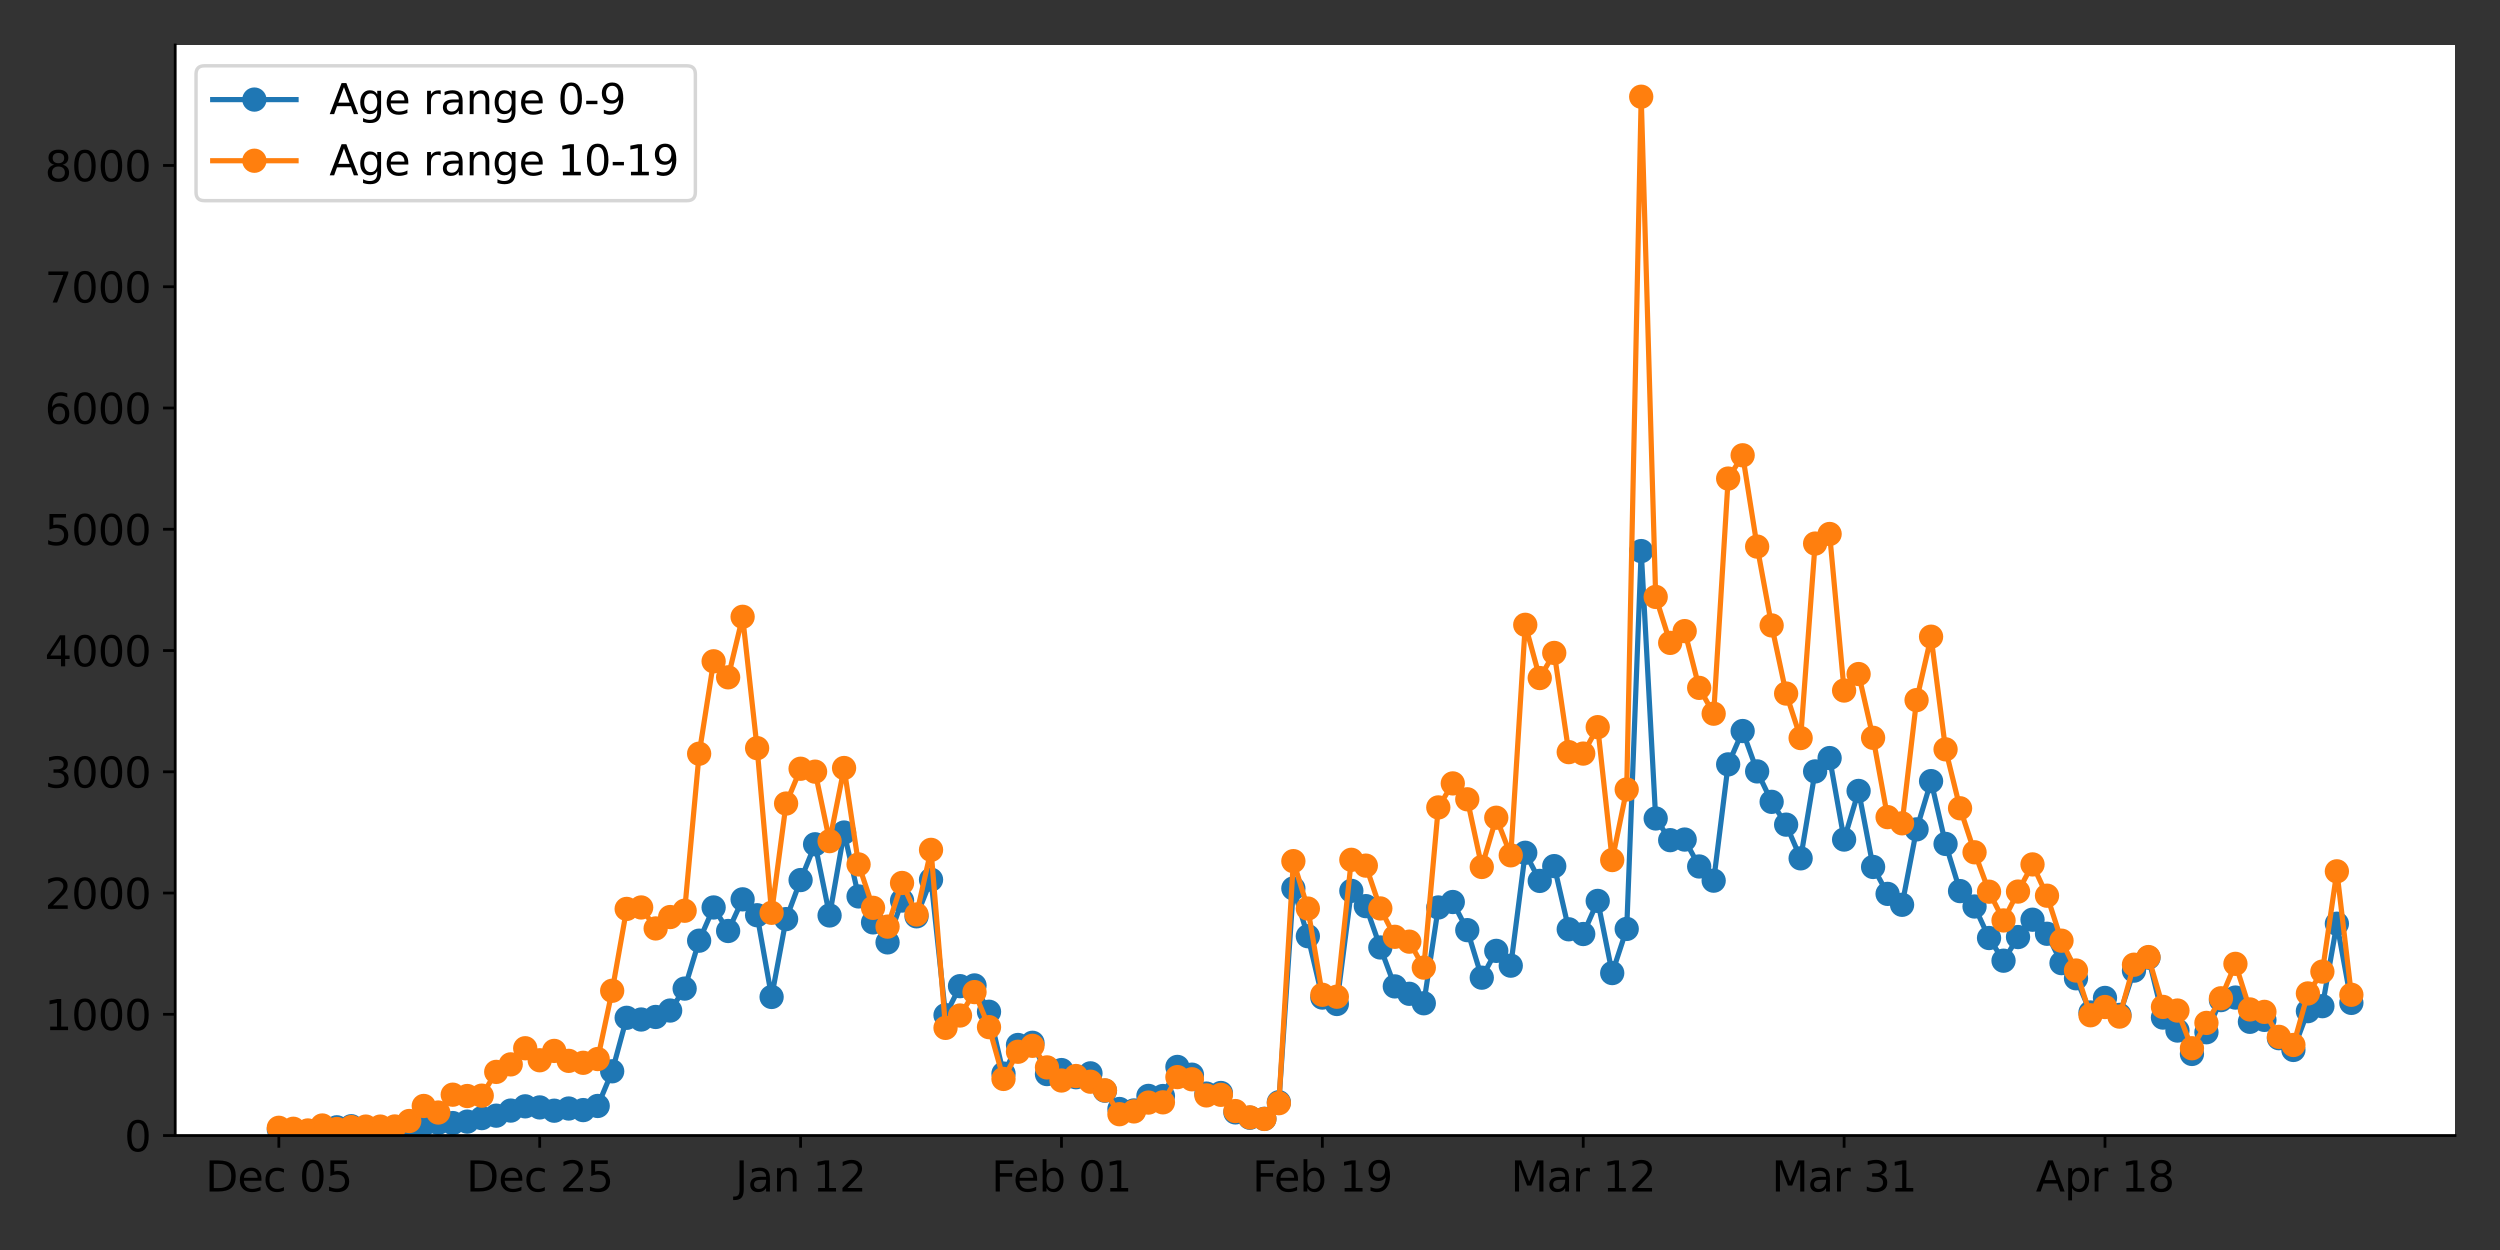 <?xml version="1.0" encoding="utf-8" standalone="no"?>
<!DOCTYPE svg PUBLIC "-//W3C//DTD SVG 1.1//EN"
  "http://www.w3.org/Graphics/SVG/1.1/DTD/svg11.dtd">
<svg xmlns:xlink="http://www.w3.org/1999/xlink" width="720pt" height="360pt" viewBox="0 0 720 360" xmlns="http://www.w3.org/2000/svg" version="1.1">
 <rect x="0" y="0" width="720" height="360" fill="#333333" stroke="none"/>
 <defs>
  <style type="text/css">*{stroke-linejoin: round; stroke-linecap: butt}</style>
 </defs>
 <g id="figure_1">
  <g id="patch_1">
   <path d="M 0 360 
L 720 360 
L 720 0 
L 0 0 
L 0 360 
z
" style="fill: none"/>
  </g>
  <g id="axes_1">
   <g id="patch_2">
    <path d="M 50.46 327.04 
L 707.04 327.04 
L 707.04 12.96 
L 50.46 12.96 
z
" style="fill: #ffffff"/>
   </g>
   <g id="matplotlib.axis_1">
    <g id="xtick_1">
     <g id="line2d_1">
      <defs>
       <path id="m65cec145ab" d="M 0 0 
L 0 3.5 
" style="stroke: #000000; stroke-width: 0.8"/>
      </defs>
      <g>
       <use xlink:href="#m65cec145ab" x="80.305" y="327.04" style="stroke: #000000; stroke-width: 0.8"/>
      </g>
     </g>
     <g id="text_1">
      <!-- Dec 05 -->
      <g transform="translate(59.152 343.158)scale(0.12 -0.12)">
       <defs>
        <path id="DejaVuSans-44" d="M 1259 4147 
L 1259 519 
L 2022 519 
Q 2988 519 3436 956 
Q 3884 1394 3884 2338 
Q 3884 3275 3436 3711 
Q 2988 4147 2022 4147 
L 1259 4147 
z
M 628 4666 
L 1925 4666 
Q 3281 4666 3915 4102 
Q 4550 3538 4550 2338 
Q 4550 1131 3912 565 
Q 3275 0 1925 0 
L 628 0 
L 628 4666 
z
" transform="scale(0.016)"/>
        <path id="DejaVuSans-65" d="M 3597 1894 
L 3597 1613 
L 953 1613 
Q 991 1019 1311 708 
Q 1631 397 2203 397 
Q 2534 397 2845 478 
Q 3156 559 3463 722 
L 3463 178 
Q 3153 47 2828 -22 
Q 2503 -91 2169 -91 
Q 1331 -91 842 396 
Q 353 884 353 1716 
Q 353 2575 817 3079 
Q 1281 3584 2069 3584 
Q 2775 3584 3186 3129 
Q 3597 2675 3597 1894 
z
M 3022 2063 
Q 3016 2534 2758 2815 
Q 2500 3097 2075 3097 
Q 1594 3097 1305 2825 
Q 1016 2553 972 2059 
L 3022 2063 
z
" transform="scale(0.016)"/>
        <path id="DejaVuSans-63" d="M 3122 3366 
L 3122 2828 
Q 2878 2963 2633 3030 
Q 2388 3097 2138 3097 
Q 1578 3097 1268 2742 
Q 959 2388 959 1747 
Q 959 1106 1268 751 
Q 1578 397 2138 397 
Q 2388 397 2633 464 
Q 2878 531 3122 666 
L 3122 134 
Q 2881 22 2623 -34 
Q 2366 -91 2075 -91 
Q 1284 -91 818 406 
Q 353 903 353 1747 
Q 353 2603 823 3093 
Q 1294 3584 2113 3584 
Q 2378 3584 2631 3529 
Q 2884 3475 3122 3366 
z
" transform="scale(0.016)"/>
        <path id="DejaVuSans-20" transform="scale(0.016)"/>
        <path id="DejaVuSans-30" d="M 2034 4250 
Q 1547 4250 1301 3770 
Q 1056 3291 1056 2328 
Q 1056 1369 1301 889 
Q 1547 409 2034 409 
Q 2525 409 2770 889 
Q 3016 1369 3016 2328 
Q 3016 3291 2770 3770 
Q 2525 4250 2034 4250 
z
M 2034 4750 
Q 2819 4750 3233 4129 
Q 3647 3509 3647 2328 
Q 3647 1150 3233 529 
Q 2819 -91 2034 -91 
Q 1250 -91 836 529 
Q 422 1150 422 2328 
Q 422 3509 836 4129 
Q 1250 4750 2034 4750 
z
" transform="scale(0.016)"/>
        <path id="DejaVuSans-35" d="M 691 4666 
L 3169 4666 
L 3169 4134 
L 1269 4134 
L 1269 2991 
Q 1406 3038 1543 3061 
Q 1681 3084 1819 3084 
Q 2600 3084 3056 2656 
Q 3513 2228 3513 1497 
Q 3513 744 3044 326 
Q 2575 -91 1722 -91 
Q 1428 -91 1123 -41 
Q 819 9 494 109 
L 494 744 
Q 775 591 1075 516 
Q 1375 441 1709 441 
Q 2250 441 2565 725 
Q 2881 1009 2881 1497 
Q 2881 1984 2565 2268 
Q 2250 2553 1709 2553 
Q 1456 2553 1204 2497 
Q 953 2441 691 2322 
L 691 4666 
z
" transform="scale(0.016)"/>
       </defs>
       <use xlink:href="#DejaVuSans-44"/>
       <use xlink:href="#DejaVuSans-65" x="77.002"/>
       <use xlink:href="#DejaVuSans-63" x="138.525"/>
       <use xlink:href="#DejaVuSans-20" x="193.506"/>
       <use xlink:href="#DejaVuSans-30" x="225.293"/>
       <use xlink:href="#DejaVuSans-35" x="288.916"/>
      </g>
     </g>
    </g>
    <g id="xtick_2">
     <g id="line2d_2">
      <g>
       <use xlink:href="#m65cec145ab" x="155.438" y="327.04" style="stroke: #000000; stroke-width: 0.8"/>
      </g>
     </g>
     <g id="text_2">
      <!-- Dec 25 -->
      <g transform="translate(134.285 343.158)scale(0.12 -0.12)">
       <defs>
        <path id="DejaVuSans-32" d="M 1228 531 
L 3431 531 
L 3431 0 
L 469 0 
L 469 531 
Q 828 903 1448 1529 
Q 2069 2156 2228 2338 
Q 2531 2678 2651 2914 
Q 2772 3150 2772 3378 
Q 2772 3750 2511 3984 
Q 2250 4219 1831 4219 
Q 1534 4219 1204 4116 
Q 875 4013 500 3803 
L 500 4441 
Q 881 4594 1212 4672 
Q 1544 4750 1819 4750 
Q 2544 4750 2975 4387 
Q 3406 4025 3406 3419 
Q 3406 3131 3298 2873 
Q 3191 2616 2906 2266 
Q 2828 2175 2409 1742 
Q 1991 1309 1228 531 
z
" transform="scale(0.016)"/>
       </defs>
       <use xlink:href="#DejaVuSans-44"/>
       <use xlink:href="#DejaVuSans-65" x="77.002"/>
       <use xlink:href="#DejaVuSans-63" x="138.525"/>
       <use xlink:href="#DejaVuSans-20" x="193.506"/>
       <use xlink:href="#DejaVuSans-32" x="225.293"/>
       <use xlink:href="#DejaVuSans-35" x="288.916"/>
      </g>
     </g>
    </g>
    <g id="xtick_3">
     <g id="line2d_3">
      <g>
       <use xlink:href="#m65cec145ab" x="230.571" y="327.04" style="stroke: #000000; stroke-width: 0.8"/>
      </g>
     </g>
     <g id="text_3">
      <!-- Jan 12 -->
      <g transform="translate(211.78 343.158)scale(0.12 -0.12)">
       <defs>
        <path id="DejaVuSans-4a" d="M 628 4666 
L 1259 4666 
L 1259 325 
Q 1259 -519 939 -900 
Q 619 -1281 -91 -1281 
L -331 -1281 
L -331 -750 
L -134 -750 
Q 284 -750 456 -515 
Q 628 -281 628 325 
L 628 4666 
z
" transform="scale(0.016)"/>
        <path id="DejaVuSans-61" d="M 2194 1759 
Q 1497 1759 1228 1600 
Q 959 1441 959 1056 
Q 959 750 1161 570 
Q 1363 391 1709 391 
Q 2188 391 2477 730 
Q 2766 1069 2766 1631 
L 2766 1759 
L 2194 1759 
z
M 3341 1997 
L 3341 0 
L 2766 0 
L 2766 531 
Q 2569 213 2275 61 
Q 1981 -91 1556 -91 
Q 1019 -91 701 211 
Q 384 513 384 1019 
Q 384 1609 779 1909 
Q 1175 2209 1959 2209 
L 2766 2209 
L 2766 2266 
Q 2766 2663 2505 2880 
Q 2244 3097 1772 3097 
Q 1472 3097 1187 3025 
Q 903 2953 641 2809 
L 641 3341 
Q 956 3463 1253 3523 
Q 1550 3584 1831 3584 
Q 2591 3584 2966 3190 
Q 3341 2797 3341 1997 
z
" transform="scale(0.016)"/>
        <path id="DejaVuSans-6e" d="M 3513 2113 
L 3513 0 
L 2938 0 
L 2938 2094 
Q 2938 2591 2744 2837 
Q 2550 3084 2163 3084 
Q 1697 3084 1428 2787 
Q 1159 2491 1159 1978 
L 1159 0 
L 581 0 
L 581 3500 
L 1159 3500 
L 1159 2956 
Q 1366 3272 1645 3428 
Q 1925 3584 2291 3584 
Q 2894 3584 3203 3211 
Q 3513 2838 3513 2113 
z
" transform="scale(0.016)"/>
        <path id="DejaVuSans-31" d="M 794 531 
L 1825 531 
L 1825 4091 
L 703 3866 
L 703 4441 
L 1819 4666 
L 2450 4666 
L 2450 531 
L 3481 531 
L 3481 0 
L 794 0 
L 794 531 
z
" transform="scale(0.016)"/>
       </defs>
       <use xlink:href="#DejaVuSans-4a"/>
       <use xlink:href="#DejaVuSans-61" x="29.492"/>
       <use xlink:href="#DejaVuSans-6e" x="90.771"/>
       <use xlink:href="#DejaVuSans-20" x="154.15"/>
       <use xlink:href="#DejaVuSans-31" x="185.938"/>
       <use xlink:href="#DejaVuSans-32" x="249.561"/>
      </g>
     </g>
    </g>
    <g id="xtick_4">
     <g id="line2d_4">
      <g>
       <use xlink:href="#m65cec145ab" x="305.704" y="327.04" style="stroke: #000000; stroke-width: 0.8"/>
      </g>
     </g>
     <g id="text_4">
      <!-- Feb 01 -->
      <g transform="translate(285.54 343.158)scale(0.12 -0.12)">
       <defs>
        <path id="DejaVuSans-46" d="M 628 4666 
L 3309 4666 
L 3309 4134 
L 1259 4134 
L 1259 2759 
L 3109 2759 
L 3109 2228 
L 1259 2228 
L 1259 0 
L 628 0 
L 628 4666 
z
" transform="scale(0.016)"/>
        <path id="DejaVuSans-62" d="M 3116 1747 
Q 3116 2381 2855 2742 
Q 2594 3103 2138 3103 
Q 1681 3103 1420 2742 
Q 1159 2381 1159 1747 
Q 1159 1113 1420 752 
Q 1681 391 2138 391 
Q 2594 391 2855 752 
Q 3116 1113 3116 1747 
z
M 1159 2969 
Q 1341 3281 1617 3432 
Q 1894 3584 2278 3584 
Q 2916 3584 3314 3078 
Q 3713 2572 3713 1747 
Q 3713 922 3314 415 
Q 2916 -91 2278 -91 
Q 1894 -91 1617 61 
Q 1341 213 1159 525 
L 1159 0 
L 581 0 
L 581 4863 
L 1159 4863 
L 1159 2969 
z
" transform="scale(0.016)"/>
       </defs>
       <use xlink:href="#DejaVuSans-46"/>
       <use xlink:href="#DejaVuSans-65" x="52.02"/>
       <use xlink:href="#DejaVuSans-62" x="113.543"/>
       <use xlink:href="#DejaVuSans-20" x="177.02"/>
       <use xlink:href="#DejaVuSans-30" x="208.807"/>
       <use xlink:href="#DejaVuSans-31" x="272.43"/>
      </g>
     </g>
    </g>
    <g id="xtick_5">
     <g id="line2d_5">
      <g>
       <use xlink:href="#m65cec145ab" x="380.837" y="327.04" style="stroke: #000000; stroke-width: 0.8"/>
      </g>
     </g>
     <g id="text_5">
      <!-- Feb 19 -->
      <g transform="translate(360.673 343.158)scale(0.12 -0.12)">
       <defs>
        <path id="DejaVuSans-39" d="M 703 97 
L 703 672 
Q 941 559 1184 500 
Q 1428 441 1663 441 
Q 2288 441 2617 861 
Q 2947 1281 2994 2138 
Q 2813 1869 2534 1725 
Q 2256 1581 1919 1581 
Q 1219 1581 811 2004 
Q 403 2428 403 3163 
Q 403 3881 828 4315 
Q 1253 4750 1959 4750 
Q 2769 4750 3195 4129 
Q 3622 3509 3622 2328 
Q 3622 1225 3098 567 
Q 2575 -91 1691 -91 
Q 1453 -91 1209 -44 
Q 966 3 703 97 
z
M 1959 2075 
Q 2384 2075 2632 2365 
Q 2881 2656 2881 3163 
Q 2881 3666 2632 3958 
Q 2384 4250 1959 4250 
Q 1534 4250 1286 3958 
Q 1038 3666 1038 3163 
Q 1038 2656 1286 2365 
Q 1534 2075 1959 2075 
z
" transform="scale(0.016)"/>
       </defs>
       <use xlink:href="#DejaVuSans-46"/>
       <use xlink:href="#DejaVuSans-65" x="52.02"/>
       <use xlink:href="#DejaVuSans-62" x="113.543"/>
       <use xlink:href="#DejaVuSans-20" x="177.02"/>
       <use xlink:href="#DejaVuSans-31" x="208.807"/>
       <use xlink:href="#DejaVuSans-39" x="272.43"/>
      </g>
     </g>
    </g>
    <g id="xtick_6">
     <g id="line2d_6">
      <g>
       <use xlink:href="#m65cec145ab" x="455.97" y="327.04" style="stroke: #000000; stroke-width: 0.8"/>
      </g>
     </g>
     <g id="text_6">
      <!-- Mar 12 -->
      <g transform="translate(435.108 343.158)scale(0.12 -0.12)">
       <defs>
        <path id="DejaVuSans-4d" d="M 628 4666 
L 1569 4666 
L 2759 1491 
L 3956 4666 
L 4897 4666 
L 4897 0 
L 4281 0 
L 4281 4097 
L 3078 897 
L 2444 897 
L 1241 4097 
L 1241 0 
L 628 0 
L 628 4666 
z
" transform="scale(0.016)"/>
        <path id="DejaVuSans-72" d="M 2631 2963 
Q 2534 3019 2420 3045 
Q 2306 3072 2169 3072 
Q 1681 3072 1420 2755 
Q 1159 2438 1159 1844 
L 1159 0 
L 581 0 
L 581 3500 
L 1159 3500 
L 1159 2956 
Q 1341 3275 1631 3429 
Q 1922 3584 2338 3584 
Q 2397 3584 2469 3576 
Q 2541 3569 2628 3553 
L 2631 2963 
z
" transform="scale(0.016)"/>
       </defs>
       <use xlink:href="#DejaVuSans-4d"/>
       <use xlink:href="#DejaVuSans-61" x="86.279"/>
       <use xlink:href="#DejaVuSans-72" x="147.559"/>
       <use xlink:href="#DejaVuSans-20" x="188.672"/>
       <use xlink:href="#DejaVuSans-31" x="220.459"/>
       <use xlink:href="#DejaVuSans-32" x="284.082"/>
      </g>
     </g>
    </g>
    <g id="xtick_7">
     <g id="line2d_7">
      <g>
       <use xlink:href="#m65cec145ab" x="531.103" y="327.04" style="stroke: #000000; stroke-width: 0.8"/>
      </g>
     </g>
     <g id="text_7">
      <!-- Mar 31 -->
      <g transform="translate(510.241 343.158)scale(0.12 -0.12)">
       <defs>
        <path id="DejaVuSans-33" d="M 2597 2516 
Q 3050 2419 3304 2112 
Q 3559 1806 3559 1356 
Q 3559 666 3084 287 
Q 2609 -91 1734 -91 
Q 1441 -91 1130 -33 
Q 819 25 488 141 
L 488 750 
Q 750 597 1062 519 
Q 1375 441 1716 441 
Q 2309 441 2620 675 
Q 2931 909 2931 1356 
Q 2931 1769 2642 2001 
Q 2353 2234 1838 2234 
L 1294 2234 
L 1294 2753 
L 1863 2753 
Q 2328 2753 2575 2939 
Q 2822 3125 2822 3475 
Q 2822 3834 2567 4026 
Q 2313 4219 1838 4219 
Q 1578 4219 1281 4162 
Q 984 4106 628 3988 
L 628 4550 
Q 988 4650 1302 4700 
Q 1616 4750 1894 4750 
Q 2613 4750 3031 4423 
Q 3450 4097 3450 3541 
Q 3450 3153 3228 2886 
Q 3006 2619 2597 2516 
z
" transform="scale(0.016)"/>
       </defs>
       <use xlink:href="#DejaVuSans-4d"/>
       <use xlink:href="#DejaVuSans-61" x="86.279"/>
       <use xlink:href="#DejaVuSans-72" x="147.559"/>
       <use xlink:href="#DejaVuSans-20" x="188.672"/>
       <use xlink:href="#DejaVuSans-33" x="220.459"/>
       <use xlink:href="#DejaVuSans-31" x="284.082"/>
      </g>
     </g>
    </g>
    <g id="xtick_8">
     <g id="line2d_8">
      <g>
       <use xlink:href="#m65cec145ab" x="606.236" y="327.04" style="stroke: #000000; stroke-width: 0.8"/>
      </g>
     </g>
     <g id="text_8">
      <!-- Apr 18 -->
      <g transform="translate(586.315 343.158)scale(0.12 -0.12)">
       <defs>
        <path id="DejaVuSans-41" d="M 2188 4044 
L 1331 1722 
L 3047 1722 
L 2188 4044 
z
M 1831 4666 
L 2547 4666 
L 4325 0 
L 3669 0 
L 3244 1197 
L 1141 1197 
L 716 0 
L 50 0 
L 1831 4666 
z
" transform="scale(0.016)"/>
        <path id="DejaVuSans-70" d="M 1159 525 
L 1159 -1331 
L 581 -1331 
L 581 3500 
L 1159 3500 
L 1159 2969 
Q 1341 3281 1617 3432 
Q 1894 3584 2278 3584 
Q 2916 3584 3314 3078 
Q 3713 2572 3713 1747 
Q 3713 922 3314 415 
Q 2916 -91 2278 -91 
Q 1894 -91 1617 61 
Q 1341 213 1159 525 
z
M 3116 1747 
Q 3116 2381 2855 2742 
Q 2594 3103 2138 3103 
Q 1681 3103 1420 2742 
Q 1159 2381 1159 1747 
Q 1159 1113 1420 752 
Q 1681 391 2138 391 
Q 2594 391 2855 752 
Q 3116 1113 3116 1747 
z
" transform="scale(0.016)"/>
        <path id="DejaVuSans-38" d="M 2034 2216 
Q 1584 2216 1326 1975 
Q 1069 1734 1069 1313 
Q 1069 891 1326 650 
Q 1584 409 2034 409 
Q 2484 409 2743 651 
Q 3003 894 3003 1313 
Q 3003 1734 2745 1975 
Q 2488 2216 2034 2216 
z
M 1403 2484 
Q 997 2584 770 2862 
Q 544 3141 544 3541 
Q 544 4100 942 4425 
Q 1341 4750 2034 4750 
Q 2731 4750 3128 4425 
Q 3525 4100 3525 3541 
Q 3525 3141 3298 2862 
Q 3072 2584 2669 2484 
Q 3125 2378 3379 2068 
Q 3634 1759 3634 1313 
Q 3634 634 3220 271 
Q 2806 -91 2034 -91 
Q 1263 -91 848 271 
Q 434 634 434 1313 
Q 434 1759 690 2068 
Q 947 2378 1403 2484 
z
M 1172 3481 
Q 1172 3119 1398 2916 
Q 1625 2713 2034 2713 
Q 2441 2713 2670 2916 
Q 2900 3119 2900 3481 
Q 2900 3844 2670 4047 
Q 2441 4250 2034 4250 
Q 1625 4250 1398 4047 
Q 1172 3844 1172 3481 
z
" transform="scale(0.016)"/>
       </defs>
       <use xlink:href="#DejaVuSans-41"/>
       <use xlink:href="#DejaVuSans-70" x="68.408"/>
       <use xlink:href="#DejaVuSans-72" x="131.885"/>
       <use xlink:href="#DejaVuSans-20" x="172.998"/>
       <use xlink:href="#DejaVuSans-31" x="204.785"/>
       <use xlink:href="#DejaVuSans-38" x="268.408"/>
      </g>
     </g>
    </g>
   </g>
   <g id="matplotlib.axis_2">
    <g id="ytick_1">
     <g id="line2d_9">
      <defs>
       <path id="mc9d86c0d67" d="M 0 0 
L -3.5 0 
" style="stroke: #000000; stroke-width: 0.8"/>
      </defs>
      <g>
       <use xlink:href="#mc9d86c0d67" x="50.46" y="327.04" style="stroke: #000000; stroke-width: 0.8"/>
      </g>
     </g>
     <g id="text_9">
      <!-- 0 -->
      <g transform="translate(35.825 331.599)scale(0.12 -0.12)">
       <use xlink:href="#DejaVuSans-30"/>
      </g>
     </g>
    </g>
    <g id="ytick_2">
     <g id="line2d_10">
      <g>
       <use xlink:href="#mc9d86c0d67" x="50.46" y="292.117" style="stroke: #000000; stroke-width: 0.8"/>
      </g>
     </g>
     <g id="text_10">
      <!-- 1000 -->
      <g transform="translate(12.92 296.676)scale(0.12 -0.12)">
       <use xlink:href="#DejaVuSans-31"/>
       <use xlink:href="#DejaVuSans-30" x="63.623"/>
       <use xlink:href="#DejaVuSans-30" x="127.246"/>
       <use xlink:href="#DejaVuSans-30" x="190.869"/>
      </g>
     </g>
    </g>
    <g id="ytick_3">
     <g id="line2d_11">
      <g>
       <use xlink:href="#mc9d86c0d67" x="50.46" y="257.194" style="stroke: #000000; stroke-width: 0.8"/>
      </g>
     </g>
     <g id="text_11">
      <!-- 2000 -->
      <g transform="translate(12.92 261.753)scale(0.12 -0.12)">
       <use xlink:href="#DejaVuSans-32"/>
       <use xlink:href="#DejaVuSans-30" x="63.623"/>
       <use xlink:href="#DejaVuSans-30" x="127.246"/>
       <use xlink:href="#DejaVuSans-30" x="190.869"/>
      </g>
     </g>
    </g>
    <g id="ytick_4">
     <g id="line2d_12">
      <g>
       <use xlink:href="#mc9d86c0d67" x="50.46" y="222.272" style="stroke: #000000; stroke-width: 0.8"/>
      </g>
     </g>
     <g id="text_12">
      <!-- 3000 -->
      <g transform="translate(12.92 226.831)scale(0.12 -0.12)">
       <use xlink:href="#DejaVuSans-33"/>
       <use xlink:href="#DejaVuSans-30" x="63.623"/>
       <use xlink:href="#DejaVuSans-30" x="127.246"/>
       <use xlink:href="#DejaVuSans-30" x="190.869"/>
      </g>
     </g>
    </g>
    <g id="ytick_5">
     <g id="line2d_13">
      <g>
       <use xlink:href="#mc9d86c0d67" x="50.46" y="187.349" style="stroke: #000000; stroke-width: 0.8"/>
      </g>
     </g>
     <g id="text_13">
      <!-- 4000 -->
      <g transform="translate(12.92 191.908)scale(0.12 -0.12)">
       <defs>
        <path id="DejaVuSans-34" d="M 2419 4116 
L 825 1625 
L 2419 1625 
L 2419 4116 
z
M 2253 4666 
L 3047 4666 
L 3047 1625 
L 3713 1625 
L 3713 1100 
L 3047 1100 
L 3047 0 
L 2419 0 
L 2419 1100 
L 313 1100 
L 313 1709 
L 2253 4666 
z
" transform="scale(0.016)"/>
       </defs>
       <use xlink:href="#DejaVuSans-34"/>
       <use xlink:href="#DejaVuSans-30" x="63.623"/>
       <use xlink:href="#DejaVuSans-30" x="127.246"/>
       <use xlink:href="#DejaVuSans-30" x="190.869"/>
      </g>
     </g>
    </g>
    <g id="ytick_6">
     <g id="line2d_14">
      <g>
       <use xlink:href="#mc9d86c0d67" x="50.46" y="152.426" style="stroke: #000000; stroke-width: 0.8"/>
      </g>
     </g>
     <g id="text_14">
      <!-- 5000 -->
      <g transform="translate(12.92 156.985)scale(0.12 -0.12)">
       <use xlink:href="#DejaVuSans-35"/>
       <use xlink:href="#DejaVuSans-30" x="63.623"/>
       <use xlink:href="#DejaVuSans-30" x="127.246"/>
       <use xlink:href="#DejaVuSans-30" x="190.869"/>
      </g>
     </g>
    </g>
    <g id="ytick_7">
     <g id="line2d_15">
      <g>
       <use xlink:href="#mc9d86c0d67" x="50.46" y="117.503" style="stroke: #000000; stroke-width: 0.8"/>
      </g>
     </g>
     <g id="text_15">
      <!-- 6000 -->
      <g transform="translate(12.92 122.062)scale(0.12 -0.12)">
       <defs>
        <path id="DejaVuSans-36" d="M 2113 2584 
Q 1688 2584 1439 2293 
Q 1191 2003 1191 1497 
Q 1191 994 1439 701 
Q 1688 409 2113 409 
Q 2538 409 2786 701 
Q 3034 994 3034 1497 
Q 3034 2003 2786 2293 
Q 2538 2584 2113 2584 
z
M 3366 4563 
L 3366 3988 
Q 3128 4100 2886 4159 
Q 2644 4219 2406 4219 
Q 1781 4219 1451 3797 
Q 1122 3375 1075 2522 
Q 1259 2794 1537 2939 
Q 1816 3084 2150 3084 
Q 2853 3084 3261 2657 
Q 3669 2231 3669 1497 
Q 3669 778 3244 343 
Q 2819 -91 2113 -91 
Q 1303 -91 875 529 
Q 447 1150 447 2328 
Q 447 3434 972 4092 
Q 1497 4750 2381 4750 
Q 2619 4750 2861 4703 
Q 3103 4656 3366 4563 
z
" transform="scale(0.016)"/>
       </defs>
       <use xlink:href="#DejaVuSans-36"/>
       <use xlink:href="#DejaVuSans-30" x="63.623"/>
       <use xlink:href="#DejaVuSans-30" x="127.246"/>
       <use xlink:href="#DejaVuSans-30" x="190.869"/>
      </g>
     </g>
    </g>
    <g id="ytick_8">
     <g id="line2d_16">
      <g>
       <use xlink:href="#mc9d86c0d67" x="50.46" y="82.58" style="stroke: #000000; stroke-width: 0.8"/>
      </g>
     </g>
     <g id="text_16">
      <!-- 7000 -->
      <g transform="translate(12.92 87.139)scale(0.12 -0.12)">
       <defs>
        <path id="DejaVuSans-37" d="M 525 4666 
L 3525 4666 
L 3525 4397 
L 1831 0 
L 1172 0 
L 2766 4134 
L 525 4134 
L 525 4666 
z
" transform="scale(0.016)"/>
       </defs>
       <use xlink:href="#DejaVuSans-37"/>
       <use xlink:href="#DejaVuSans-30" x="63.623"/>
       <use xlink:href="#DejaVuSans-30" x="127.246"/>
       <use xlink:href="#DejaVuSans-30" x="190.869"/>
      </g>
     </g>
    </g>
    <g id="ytick_9">
     <g id="line2d_17">
      <g>
       <use xlink:href="#mc9d86c0d67" x="50.46" y="47.658" style="stroke: #000000; stroke-width: 0.8"/>
      </g>
     </g>
     <g id="text_17">
      <!-- 8000 -->
      <g transform="translate(12.92 52.217)scale(0.12 -0.12)">
       <use xlink:href="#DejaVuSans-38"/>
       <use xlink:href="#DejaVuSans-30" x="63.623"/>
       <use xlink:href="#DejaVuSans-30" x="127.246"/>
       <use xlink:href="#DejaVuSans-30" x="190.869"/>
      </g>
     </g>
    </g>
   </g>
   <g id="line2d_18">
    <path d="M 80.305 325.259 
L 88.653 325.783 
L 97.001 324.665 
L 101.175 324.351 
L 105.349 325.189 
L 113.697 324.77 
L 117.871 324.7 
L 122.045 323.862 
L 126.219 323.373 
L 130.393 323.443 
L 134.567 323.024 
L 138.741 322.011 
L 142.915 321.313 
L 147.09 319.846 
L 151.264 318.624 
L 155.438 318.938 
L 159.612 319.881 
L 163.786 319.252 
L 167.96 319.706 
L 172.134 318.519 
L 176.308 308.531 
L 180.482 293.13 
L 184.656 293.619 
L 188.83 292.885 
L 193.004 291.035 
L 197.178 284.714 
L 201.352 270.919 
L 205.526 261.35 
L 209.7 268.125 
L 213.875 259.01 
L 218.049 263.585 
L 222.223 287.123 
L 226.397 264.703 
L 230.571 253.458 
L 234.745 243.155 
L 238.919 263.655 
L 243.093 239.768 
L 247.267 258.172 
L 251.441 265.646 
L 255.615 271.408 
L 259.789 259.36 
L 263.963 263.9 
L 268.137 253.353 
L 272.311 292.362 
L 276.485 284.015 
L 280.66 283.806 
L 284.834 291.384 
L 289.008 309.194 
L 293.182 300.953 
L 297.356 300.324 
L 301.53 309.334 
L 305.704 308.182 
L 309.878 310.242 
L 314.052 309.125 
L 318.226 314.119 
L 322.4 319.392 
L 326.574 319.811 
L 330.748 315.62 
L 334.922 315.655 
L 339.096 307.274 
L 343.27 309.509 
L 347.445 314.957 
L 351.619 314.782 
L 355.793 320.37 
L 359.967 321.906 
L 364.141 322.221 
L 368.315 317.436 
L 372.489 255.867 
L 376.663 269.627 
L 380.837 287.298 
L 385.011 289.149 
L 389.185 256.566 
L 393.359 260.966 
L 397.533 272.875 
L 401.707 284.085 
L 405.881 286.215 
L 410.055 288.939 
L 414.23 261.35 
L 418.404 259.779 
L 422.578 267.881 
L 426.752 281.571 
L 430.926 273.853 
L 435.1 278.113 
L 439.274 245.6 
L 443.448 253.702 
L 447.622 249.442 
L 451.796 267.636 
L 455.97 268.998 
L 460.144 259.464 
L 464.318 280.243 
L 468.492 267.532 
L 472.666 158.712 
L 476.84 235.717 
L 481.015 241.968 
L 485.189 241.793 
L 489.363 249.546 
L 493.537 253.632 
L 497.711 220.141 
L 501.885 210.538 
L 506.059 222.167 
L 510.233 230.932 
L 514.407 237.498 
L 518.581 247.206 
L 522.755 222.167 
L 526.929 218.325 
L 531.103 241.793 
L 535.277 227.789 
L 539.451 249.686 
L 543.625 257.439 
L 547.8 260.582 
L 551.974 238.86 
L 556.148 224.961 
L 560.322 243.051 
L 564.496 256.636 
L 568.67 261.071 
L 572.844 270.151 
L 577.018 276.681 
L 581.192 269.871 
L 585.366 264.877 
L 589.54 268.928 
L 593.714 277.38 
L 597.888 281.745 
L 602.062 291.593 
L 606.236 287.403 
L 610.41 292.292 
L 614.585 279.545 
L 618.759 275.808 
L 622.933 293.06 
L 627.107 296.797 
L 631.281 303.537 
L 635.455 297.286 
L 639.629 288.031 
L 643.803 287.298 
L 647.977 294.282 
L 652.151 293.724 
L 656.325 298.997 
L 660.499 302.384 
L 664.673 291.209 
L 668.847 289.777 
L 673.021 266.03 
L 677.195 288.834 
L 677.195 288.834 
" clip-path="url(#peb43563491)" style="fill: none; stroke: #1f77b4; stroke-width: 1.5; stroke-linecap: square"/>
    <defs>
     <path id="mf7a9f3fe19" d="M 0 3 
C 0.796 3 1.559 2.684 2.121 2.121 
C 2.684 1.559 3 0.796 3 0 
C 3 -0.796 2.684 -1.559 2.121 -2.121 
C 1.559 -2.684 0.796 -3 0 -3 
C -0.796 -3 -1.559 -2.684 -2.121 -2.121 
C -2.684 -1.559 -3 -0.796 -3 0 
C -3 0.796 -2.684 1.559 -2.121 2.121 
C -1.559 2.684 -0.796 3 0 3 
z
" style="stroke: #1f77b4"/>
    </defs>
    <g clip-path="url(#peb43563491)">
     <use xlink:href="#mf7a9f3fe19" x="80.305" y="325.259" style="fill: #1f77b4; stroke: #1f77b4"/>
     <use xlink:href="#mf7a9f3fe19" x="84.479" y="325.573" style="fill: #1f77b4; stroke: #1f77b4"/>
     <use xlink:href="#mf7a9f3fe19" x="88.653" y="325.783" style="fill: #1f77b4; stroke: #1f77b4"/>
     <use xlink:href="#mf7a9f3fe19" x="92.827" y="325.259" style="fill: #1f77b4; stroke: #1f77b4"/>
     <use xlink:href="#mf7a9f3fe19" x="97.001" y="324.665" style="fill: #1f77b4; stroke: #1f77b4"/>
     <use xlink:href="#mf7a9f3fe19" x="101.175" y="324.351" style="fill: #1f77b4; stroke: #1f77b4"/>
     <use xlink:href="#mf7a9f3fe19" x="105.349" y="325.189" style="fill: #1f77b4; stroke: #1f77b4"/>
     <use xlink:href="#mf7a9f3fe19" x="109.523" y="324.98" style="fill: #1f77b4; stroke: #1f77b4"/>
     <use xlink:href="#mf7a9f3fe19" x="113.697" y="324.77" style="fill: #1f77b4; stroke: #1f77b4"/>
     <use xlink:href="#mf7a9f3fe19" x="117.871" y="324.7" style="fill: #1f77b4; stroke: #1f77b4"/>
     <use xlink:href="#mf7a9f3fe19" x="122.045" y="323.862" style="fill: #1f77b4; stroke: #1f77b4"/>
     <use xlink:href="#mf7a9f3fe19" x="126.219" y="323.373" style="fill: #1f77b4; stroke: #1f77b4"/>
     <use xlink:href="#mf7a9f3fe19" x="130.393" y="323.443" style="fill: #1f77b4; stroke: #1f77b4"/>
     <use xlink:href="#mf7a9f3fe19" x="134.567" y="323.024" style="fill: #1f77b4; stroke: #1f77b4"/>
     <use xlink:href="#mf7a9f3fe19" x="138.741" y="322.011" style="fill: #1f77b4; stroke: #1f77b4"/>
     <use xlink:href="#mf7a9f3fe19" x="142.915" y="321.313" style="fill: #1f77b4; stroke: #1f77b4"/>
     <use xlink:href="#mf7a9f3fe19" x="147.09" y="319.846" style="fill: #1f77b4; stroke: #1f77b4"/>
     <use xlink:href="#mf7a9f3fe19" x="151.264" y="318.624" style="fill: #1f77b4; stroke: #1f77b4"/>
     <use xlink:href="#mf7a9f3fe19" x="155.438" y="318.938" style="fill: #1f77b4; stroke: #1f77b4"/>
     <use xlink:href="#mf7a9f3fe19" x="159.612" y="319.881" style="fill: #1f77b4; stroke: #1f77b4"/>
     <use xlink:href="#mf7a9f3fe19" x="163.786" y="319.252" style="fill: #1f77b4; stroke: #1f77b4"/>
     <use xlink:href="#mf7a9f3fe19" x="167.96" y="319.706" style="fill: #1f77b4; stroke: #1f77b4"/>
     <use xlink:href="#mf7a9f3fe19" x="172.134" y="318.519" style="fill: #1f77b4; stroke: #1f77b4"/>
     <use xlink:href="#mf7a9f3fe19" x="176.308" y="308.531" style="fill: #1f77b4; stroke: #1f77b4"/>
     <use xlink:href="#mf7a9f3fe19" x="180.482" y="293.13" style="fill: #1f77b4; stroke: #1f77b4"/>
     <use xlink:href="#mf7a9f3fe19" x="184.656" y="293.619" style="fill: #1f77b4; stroke: #1f77b4"/>
     <use xlink:href="#mf7a9f3fe19" x="188.83" y="292.885" style="fill: #1f77b4; stroke: #1f77b4"/>
     <use xlink:href="#mf7a9f3fe19" x="193.004" y="291.035" style="fill: #1f77b4; stroke: #1f77b4"/>
     <use xlink:href="#mf7a9f3fe19" x="197.178" y="284.714" style="fill: #1f77b4; stroke: #1f77b4"/>
     <use xlink:href="#mf7a9f3fe19" x="201.352" y="270.919" style="fill: #1f77b4; stroke: #1f77b4"/>
     <use xlink:href="#mf7a9f3fe19" x="205.526" y="261.35" style="fill: #1f77b4; stroke: #1f77b4"/>
     <use xlink:href="#mf7a9f3fe19" x="209.7" y="268.125" style="fill: #1f77b4; stroke: #1f77b4"/>
     <use xlink:href="#mf7a9f3fe19" x="213.875" y="259.01" style="fill: #1f77b4; stroke: #1f77b4"/>
     <use xlink:href="#mf7a9f3fe19" x="218.049" y="263.585" style="fill: #1f77b4; stroke: #1f77b4"/>
     <use xlink:href="#mf7a9f3fe19" x="222.223" y="287.123" style="fill: #1f77b4; stroke: #1f77b4"/>
     <use xlink:href="#mf7a9f3fe19" x="226.397" y="264.703" style="fill: #1f77b4; stroke: #1f77b4"/>
     <use xlink:href="#mf7a9f3fe19" x="230.571" y="253.458" style="fill: #1f77b4; stroke: #1f77b4"/>
     <use xlink:href="#mf7a9f3fe19" x="234.745" y="243.155" style="fill: #1f77b4; stroke: #1f77b4"/>
     <use xlink:href="#mf7a9f3fe19" x="238.919" y="263.655" style="fill: #1f77b4; stroke: #1f77b4"/>
     <use xlink:href="#mf7a9f3fe19" x="243.093" y="239.768" style="fill: #1f77b4; stroke: #1f77b4"/>
     <use xlink:href="#mf7a9f3fe19" x="247.267" y="258.172" style="fill: #1f77b4; stroke: #1f77b4"/>
     <use xlink:href="#mf7a9f3fe19" x="251.441" y="265.646" style="fill: #1f77b4; stroke: #1f77b4"/>
     <use xlink:href="#mf7a9f3fe19" x="255.615" y="271.408" style="fill: #1f77b4; stroke: #1f77b4"/>
     <use xlink:href="#mf7a9f3fe19" x="259.789" y="259.36" style="fill: #1f77b4; stroke: #1f77b4"/>
     <use xlink:href="#mf7a9f3fe19" x="263.963" y="263.9" style="fill: #1f77b4; stroke: #1f77b4"/>
     <use xlink:href="#mf7a9f3fe19" x="268.137" y="253.353" style="fill: #1f77b4; stroke: #1f77b4"/>
     <use xlink:href="#mf7a9f3fe19" x="272.311" y="292.362" style="fill: #1f77b4; stroke: #1f77b4"/>
     <use xlink:href="#mf7a9f3fe19" x="276.485" y="284.015" style="fill: #1f77b4; stroke: #1f77b4"/>
     <use xlink:href="#mf7a9f3fe19" x="280.66" y="283.806" style="fill: #1f77b4; stroke: #1f77b4"/>
     <use xlink:href="#mf7a9f3fe19" x="284.834" y="291.384" style="fill: #1f77b4; stroke: #1f77b4"/>
     <use xlink:href="#mf7a9f3fe19" x="289.008" y="309.194" style="fill: #1f77b4; stroke: #1f77b4"/>
     <use xlink:href="#mf7a9f3fe19" x="293.182" y="300.953" style="fill: #1f77b4; stroke: #1f77b4"/>
     <use xlink:href="#mf7a9f3fe19" x="297.356" y="300.324" style="fill: #1f77b4; stroke: #1f77b4"/>
     <use xlink:href="#mf7a9f3fe19" x="301.53" y="309.334" style="fill: #1f77b4; stroke: #1f77b4"/>
     <use xlink:href="#mf7a9f3fe19" x="305.704" y="308.182" style="fill: #1f77b4; stroke: #1f77b4"/>
     <use xlink:href="#mf7a9f3fe19" x="309.878" y="310.242" style="fill: #1f77b4; stroke: #1f77b4"/>
     <use xlink:href="#mf7a9f3fe19" x="314.052" y="309.125" style="fill: #1f77b4; stroke: #1f77b4"/>
     <use xlink:href="#mf7a9f3fe19" x="318.226" y="314.119" style="fill: #1f77b4; stroke: #1f77b4"/>
     <use xlink:href="#mf7a9f3fe19" x="322.4" y="319.392" style="fill: #1f77b4; stroke: #1f77b4"/>
     <use xlink:href="#mf7a9f3fe19" x="326.574" y="319.811" style="fill: #1f77b4; stroke: #1f77b4"/>
     <use xlink:href="#mf7a9f3fe19" x="330.748" y="315.62" style="fill: #1f77b4; stroke: #1f77b4"/>
     <use xlink:href="#mf7a9f3fe19" x="334.922" y="315.655" style="fill: #1f77b4; stroke: #1f77b4"/>
     <use xlink:href="#mf7a9f3fe19" x="339.096" y="307.274" style="fill: #1f77b4; stroke: #1f77b4"/>
     <use xlink:href="#mf7a9f3fe19" x="343.27" y="309.509" style="fill: #1f77b4; stroke: #1f77b4"/>
     <use xlink:href="#mf7a9f3fe19" x="347.445" y="314.957" style="fill: #1f77b4; stroke: #1f77b4"/>
     <use xlink:href="#mf7a9f3fe19" x="351.619" y="314.782" style="fill: #1f77b4; stroke: #1f77b4"/>
     <use xlink:href="#mf7a9f3fe19" x="355.793" y="320.37" style="fill: #1f77b4; stroke: #1f77b4"/>
     <use xlink:href="#mf7a9f3fe19" x="359.967" y="321.906" style="fill: #1f77b4; stroke: #1f77b4"/>
     <use xlink:href="#mf7a9f3fe19" x="364.141" y="322.221" style="fill: #1f77b4; stroke: #1f77b4"/>
     <use xlink:href="#mf7a9f3fe19" x="368.315" y="317.436" style="fill: #1f77b4; stroke: #1f77b4"/>
     <use xlink:href="#mf7a9f3fe19" x="372.489" y="255.867" style="fill: #1f77b4; stroke: #1f77b4"/>
     <use xlink:href="#mf7a9f3fe19" x="376.663" y="269.627" style="fill: #1f77b4; stroke: #1f77b4"/>
     <use xlink:href="#mf7a9f3fe19" x="380.837" y="287.298" style="fill: #1f77b4; stroke: #1f77b4"/>
     <use xlink:href="#mf7a9f3fe19" x="385.011" y="289.149" style="fill: #1f77b4; stroke: #1f77b4"/>
     <use xlink:href="#mf7a9f3fe19" x="389.185" y="256.566" style="fill: #1f77b4; stroke: #1f77b4"/>
     <use xlink:href="#mf7a9f3fe19" x="393.359" y="260.966" style="fill: #1f77b4; stroke: #1f77b4"/>
     <use xlink:href="#mf7a9f3fe19" x="397.533" y="272.875" style="fill: #1f77b4; stroke: #1f77b4"/>
     <use xlink:href="#mf7a9f3fe19" x="401.707" y="284.085" style="fill: #1f77b4; stroke: #1f77b4"/>
     <use xlink:href="#mf7a9f3fe19" x="405.881" y="286.215" style="fill: #1f77b4; stroke: #1f77b4"/>
     <use xlink:href="#mf7a9f3fe19" x="410.055" y="288.939" style="fill: #1f77b4; stroke: #1f77b4"/>
     <use xlink:href="#mf7a9f3fe19" x="414.23" y="261.35" style="fill: #1f77b4; stroke: #1f77b4"/>
     <use xlink:href="#mf7a9f3fe19" x="418.404" y="259.779" style="fill: #1f77b4; stroke: #1f77b4"/>
     <use xlink:href="#mf7a9f3fe19" x="422.578" y="267.881" style="fill: #1f77b4; stroke: #1f77b4"/>
     <use xlink:href="#mf7a9f3fe19" x="426.752" y="281.571" style="fill: #1f77b4; stroke: #1f77b4"/>
     <use xlink:href="#mf7a9f3fe19" x="430.926" y="273.853" style="fill: #1f77b4; stroke: #1f77b4"/>
     <use xlink:href="#mf7a9f3fe19" x="435.1" y="278.113" style="fill: #1f77b4; stroke: #1f77b4"/>
     <use xlink:href="#mf7a9f3fe19" x="439.274" y="245.6" style="fill: #1f77b4; stroke: #1f77b4"/>
     <use xlink:href="#mf7a9f3fe19" x="443.448" y="253.702" style="fill: #1f77b4; stroke: #1f77b4"/>
     <use xlink:href="#mf7a9f3fe19" x="447.622" y="249.442" style="fill: #1f77b4; stroke: #1f77b4"/>
     <use xlink:href="#mf7a9f3fe19" x="451.796" y="267.636" style="fill: #1f77b4; stroke: #1f77b4"/>
     <use xlink:href="#mf7a9f3fe19" x="455.97" y="268.998" style="fill: #1f77b4; stroke: #1f77b4"/>
     <use xlink:href="#mf7a9f3fe19" x="460.144" y="259.464" style="fill: #1f77b4; stroke: #1f77b4"/>
     <use xlink:href="#mf7a9f3fe19" x="464.318" y="280.243" style="fill: #1f77b4; stroke: #1f77b4"/>
     <use xlink:href="#mf7a9f3fe19" x="468.492" y="267.532" style="fill: #1f77b4; stroke: #1f77b4"/>
     <use xlink:href="#mf7a9f3fe19" x="472.666" y="158.712" style="fill: #1f77b4; stroke: #1f77b4"/>
     <use xlink:href="#mf7a9f3fe19" x="476.84" y="235.717" style="fill: #1f77b4; stroke: #1f77b4"/>
     <use xlink:href="#mf7a9f3fe19" x="481.015" y="241.968" style="fill: #1f77b4; stroke: #1f77b4"/>
     <use xlink:href="#mf7a9f3fe19" x="485.189" y="241.793" style="fill: #1f77b4; stroke: #1f77b4"/>
     <use xlink:href="#mf7a9f3fe19" x="489.363" y="249.546" style="fill: #1f77b4; stroke: #1f77b4"/>
     <use xlink:href="#mf7a9f3fe19" x="493.537" y="253.632" style="fill: #1f77b4; stroke: #1f77b4"/>
     <use xlink:href="#mf7a9f3fe19" x="497.711" y="220.141" style="fill: #1f77b4; stroke: #1f77b4"/>
     <use xlink:href="#mf7a9f3fe19" x="501.885" y="210.538" style="fill: #1f77b4; stroke: #1f77b4"/>
     <use xlink:href="#mf7a9f3fe19" x="506.059" y="222.167" style="fill: #1f77b4; stroke: #1f77b4"/>
     <use xlink:href="#mf7a9f3fe19" x="510.233" y="230.932" style="fill: #1f77b4; stroke: #1f77b4"/>
     <use xlink:href="#mf7a9f3fe19" x="514.407" y="237.498" style="fill: #1f77b4; stroke: #1f77b4"/>
     <use xlink:href="#mf7a9f3fe19" x="518.581" y="247.206" style="fill: #1f77b4; stroke: #1f77b4"/>
     <use xlink:href="#mf7a9f3fe19" x="522.755" y="222.167" style="fill: #1f77b4; stroke: #1f77b4"/>
     <use xlink:href="#mf7a9f3fe19" x="526.929" y="218.325" style="fill: #1f77b4; stroke: #1f77b4"/>
     <use xlink:href="#mf7a9f3fe19" x="531.103" y="241.793" style="fill: #1f77b4; stroke: #1f77b4"/>
     <use xlink:href="#mf7a9f3fe19" x="535.277" y="227.789" style="fill: #1f77b4; stroke: #1f77b4"/>
     <use xlink:href="#mf7a9f3fe19" x="539.451" y="249.686" style="fill: #1f77b4; stroke: #1f77b4"/>
     <use xlink:href="#mf7a9f3fe19" x="543.625" y="257.439" style="fill: #1f77b4; stroke: #1f77b4"/>
     <use xlink:href="#mf7a9f3fe19" x="547.8" y="260.582" style="fill: #1f77b4; stroke: #1f77b4"/>
     <use xlink:href="#mf7a9f3fe19" x="551.974" y="238.86" style="fill: #1f77b4; stroke: #1f77b4"/>
     <use xlink:href="#mf7a9f3fe19" x="556.148" y="224.961" style="fill: #1f77b4; stroke: #1f77b4"/>
     <use xlink:href="#mf7a9f3fe19" x="560.322" y="243.051" style="fill: #1f77b4; stroke: #1f77b4"/>
     <use xlink:href="#mf7a9f3fe19" x="564.496" y="256.636" style="fill: #1f77b4; stroke: #1f77b4"/>
     <use xlink:href="#mf7a9f3fe19" x="568.67" y="261.071" style="fill: #1f77b4; stroke: #1f77b4"/>
     <use xlink:href="#mf7a9f3fe19" x="572.844" y="270.151" style="fill: #1f77b4; stroke: #1f77b4"/>
     <use xlink:href="#mf7a9f3fe19" x="577.018" y="276.681" style="fill: #1f77b4; stroke: #1f77b4"/>
     <use xlink:href="#mf7a9f3fe19" x="581.192" y="269.871" style="fill: #1f77b4; stroke: #1f77b4"/>
     <use xlink:href="#mf7a9f3fe19" x="585.366" y="264.877" style="fill: #1f77b4; stroke: #1f77b4"/>
     <use xlink:href="#mf7a9f3fe19" x="589.54" y="268.928" style="fill: #1f77b4; stroke: #1f77b4"/>
     <use xlink:href="#mf7a9f3fe19" x="593.714" y="277.38" style="fill: #1f77b4; stroke: #1f77b4"/>
     <use xlink:href="#mf7a9f3fe19" x="597.888" y="281.745" style="fill: #1f77b4; stroke: #1f77b4"/>
     <use xlink:href="#mf7a9f3fe19" x="602.062" y="291.593" style="fill: #1f77b4; stroke: #1f77b4"/>
     <use xlink:href="#mf7a9f3fe19" x="606.236" y="287.403" style="fill: #1f77b4; stroke: #1f77b4"/>
     <use xlink:href="#mf7a9f3fe19" x="610.41" y="292.292" style="fill: #1f77b4; stroke: #1f77b4"/>
     <use xlink:href="#mf7a9f3fe19" x="614.585" y="279.545" style="fill: #1f77b4; stroke: #1f77b4"/>
     <use xlink:href="#mf7a9f3fe19" x="618.759" y="275.808" style="fill: #1f77b4; stroke: #1f77b4"/>
     <use xlink:href="#mf7a9f3fe19" x="622.933" y="293.06" style="fill: #1f77b4; stroke: #1f77b4"/>
     <use xlink:href="#mf7a9f3fe19" x="627.107" y="296.797" style="fill: #1f77b4; stroke: #1f77b4"/>
     <use xlink:href="#mf7a9f3fe19" x="631.281" y="303.537" style="fill: #1f77b4; stroke: #1f77b4"/>
     <use xlink:href="#mf7a9f3fe19" x="635.455" y="297.286" style="fill: #1f77b4; stroke: #1f77b4"/>
     <use xlink:href="#mf7a9f3fe19" x="639.629" y="288.031" style="fill: #1f77b4; stroke: #1f77b4"/>
     <use xlink:href="#mf7a9f3fe19" x="643.803" y="287.298" style="fill: #1f77b4; stroke: #1f77b4"/>
     <use xlink:href="#mf7a9f3fe19" x="647.977" y="294.282" style="fill: #1f77b4; stroke: #1f77b4"/>
     <use xlink:href="#mf7a9f3fe19" x="652.151" y="293.724" style="fill: #1f77b4; stroke: #1f77b4"/>
     <use xlink:href="#mf7a9f3fe19" x="656.325" y="298.997" style="fill: #1f77b4; stroke: #1f77b4"/>
     <use xlink:href="#mf7a9f3fe19" x="660.499" y="302.384" style="fill: #1f77b4; stroke: #1f77b4"/>
     <use xlink:href="#mf7a9f3fe19" x="664.673" y="291.209" style="fill: #1f77b4; stroke: #1f77b4"/>
     <use xlink:href="#mf7a9f3fe19" x="668.847" y="289.777" style="fill: #1f77b4; stroke: #1f77b4"/>
     <use xlink:href="#mf7a9f3fe19" x="673.021" y="266.03" style="fill: #1f77b4; stroke: #1f77b4"/>
     <use xlink:href="#mf7a9f3fe19" x="677.195" y="288.834" style="fill: #1f77b4; stroke: #1f77b4"/>
    </g>
   </g>
   <g id="line2d_19">
    <path d="M 80.305 324.805 
L 84.479 325.084 
L 88.653 325.573 
L 92.827 324.141 
L 97.001 325.154 
L 101.175 324.595 
L 105.349 324.456 
L 113.697 324.421 
L 117.871 322.849 
L 122.045 318.519 
L 126.219 320.405 
L 130.393 315.271 
L 134.567 315.655 
L 138.741 315.55 
L 142.915 308.706 
L 147.09 306.54 
L 151.264 301.896 
L 155.438 305.353 
L 159.612 302.664 
L 163.786 305.528 
L 167.96 306.086 
L 172.134 305.004 
L 176.308 285.342 
L 180.482 261.769 
L 184.656 261.35 
L 188.83 267.392 
L 193.004 264.109 
L 197.178 262.293 
L 201.352 217.068 
L 205.526 190.457 
L 209.7 195.067 
L 213.875 177.64 
L 218.049 215.462 
L 222.223 262.887 
L 226.397 231.421 
L 230.571 221.399 
L 234.745 222.237 
L 238.919 242.247 
L 243.093 221.189 
L 247.267 248.953 
L 251.441 261.455 
L 255.615 266.868 
L 259.789 254.296 
L 263.963 263.376 
L 268.137 244.762 
L 272.311 296.029 
L 276.485 292.466 
L 280.66 285.726 
L 284.834 295.819 
L 289.008 310.731 
L 293.182 302.908 
L 297.356 301.197 
L 301.53 307.413 
L 305.704 311.185 
L 309.878 309.893 
L 314.052 311.534 
L 318.226 314.014 
L 322.4 320.894 
L 326.574 320.09 
L 330.748 317.541 
L 334.922 317.471 
L 339.096 310.207 
L 343.27 310.836 
L 347.445 315.481 
L 351.619 315.306 
L 355.793 319.986 
L 359.967 321.802 
L 364.141 322.256 
L 368.315 317.716 
L 372.489 248.01 
L 376.663 261.665 
L 380.837 286.495 
L 385.011 287.053 
L 389.185 247.626 
L 393.359 249.302 
L 397.533 261.63 
L 401.707 269.802 
L 405.881 271.198 
L 410.055 278.672 
L 414.23 232.539 
L 418.404 225.624 
L 422.578 230.199 
L 426.752 249.686 
L 430.926 235.507 
L 435.1 246.333 
L 439.274 179.945 
L 443.448 195.276 
L 447.622 188.047 
L 451.796 216.614 
L 455.97 217.033 
L 460.144 209.42 
L 464.318 247.695 
L 468.492 227.37 
L 472.666 27.856 
L 476.84 171.913 
L 481.015 185.149 
L 485.189 181.761 
L 489.363 198.105 
L 493.537 205.544 
L 497.711 137.828 
L 501.885 131.123 
L 506.059 157.42 
L 510.233 180.12 
L 514.407 199.746 
L 518.581 212.563 
L 522.755 156.547 
L 526.929 153.788 
L 531.103 198.873 
L 535.277 194.124 
L 539.451 212.493 
L 543.625 235.333 
L 547.8 237.114 
L 551.974 201.632 
L 556.148 183.368 
L 560.322 215.811 
L 564.496 232.783 
L 568.67 245.46 
L 572.844 256.81 
L 577.018 265.087 
L 581.192 256.775 
L 585.366 248.953 
L 589.54 257.963 
L 593.714 270.919 
L 597.888 279.51 
L 602.062 292.397 
L 606.236 290.022 
L 610.41 292.781 
L 614.585 277.834 
L 618.759 275.634 
L 622.933 289.987 
L 627.107 291.035 
L 631.281 301.896 
L 639.629 287.507 
L 643.803 277.589 
L 647.977 290.72 
L 652.151 291.419 
L 656.325 298.613 
L 660.499 300.953 
L 664.673 286.11 
L 668.847 279.824 
L 673.021 250.943 
L 677.195 286.495 
L 677.195 286.495 
" clip-path="url(#peb43563491)" style="fill: none; stroke: #ff7f0e; stroke-width: 1.5; stroke-linecap: square"/>
    <defs>
     <path id="mbd4b829766" d="M 0 3 
C 0.796 3 1.559 2.684 2.121 2.121 
C 2.684 1.559 3 0.796 3 0 
C 3 -0.796 2.684 -1.559 2.121 -2.121 
C 1.559 -2.684 0.796 -3 0 -3 
C -0.796 -3 -1.559 -2.684 -2.121 -2.121 
C -2.684 -1.559 -3 -0.796 -3 0 
C -3 0.796 -2.684 1.559 -2.121 2.121 
C -1.559 2.684 -0.796 3 0 3 
z
" style="stroke: #ff7f0e"/>
    </defs>
    <g clip-path="url(#peb43563491)">
     <use xlink:href="#mbd4b829766" x="80.305" y="324.805" style="fill: #ff7f0e; stroke: #ff7f0e"/>
     <use xlink:href="#mbd4b829766" x="84.479" y="325.084" style="fill: #ff7f0e; stroke: #ff7f0e"/>
     <use xlink:href="#mbd4b829766" x="88.653" y="325.573" style="fill: #ff7f0e; stroke: #ff7f0e"/>
     <use xlink:href="#mbd4b829766" x="92.827" y="324.141" style="fill: #ff7f0e; stroke: #ff7f0e"/>
     <use xlink:href="#mbd4b829766" x="97.001" y="325.154" style="fill: #ff7f0e; stroke: #ff7f0e"/>
     <use xlink:href="#mbd4b829766" x="101.175" y="324.595" style="fill: #ff7f0e; stroke: #ff7f0e"/>
     <use xlink:href="#mbd4b829766" x="105.349" y="324.456" style="fill: #ff7f0e; stroke: #ff7f0e"/>
     <use xlink:href="#mbd4b829766" x="109.523" y="324.456" style="fill: #ff7f0e; stroke: #ff7f0e"/>
     <use xlink:href="#mbd4b829766" x="113.697" y="324.421" style="fill: #ff7f0e; stroke: #ff7f0e"/>
     <use xlink:href="#mbd4b829766" x="117.871" y="322.849" style="fill: #ff7f0e; stroke: #ff7f0e"/>
     <use xlink:href="#mbd4b829766" x="122.045" y="318.519" style="fill: #ff7f0e; stroke: #ff7f0e"/>
     <use xlink:href="#mbd4b829766" x="126.219" y="320.405" style="fill: #ff7f0e; stroke: #ff7f0e"/>
     <use xlink:href="#mbd4b829766" x="130.393" y="315.271" style="fill: #ff7f0e; stroke: #ff7f0e"/>
     <use xlink:href="#mbd4b829766" x="134.567" y="315.655" style="fill: #ff7f0e; stroke: #ff7f0e"/>
     <use xlink:href="#mbd4b829766" x="138.741" y="315.55" style="fill: #ff7f0e; stroke: #ff7f0e"/>
     <use xlink:href="#mbd4b829766" x="142.915" y="308.706" style="fill: #ff7f0e; stroke: #ff7f0e"/>
     <use xlink:href="#mbd4b829766" x="147.09" y="306.54" style="fill: #ff7f0e; stroke: #ff7f0e"/>
     <use xlink:href="#mbd4b829766" x="151.264" y="301.896" style="fill: #ff7f0e; stroke: #ff7f0e"/>
     <use xlink:href="#mbd4b829766" x="155.438" y="305.353" style="fill: #ff7f0e; stroke: #ff7f0e"/>
     <use xlink:href="#mbd4b829766" x="159.612" y="302.664" style="fill: #ff7f0e; stroke: #ff7f0e"/>
     <use xlink:href="#mbd4b829766" x="163.786" y="305.528" style="fill: #ff7f0e; stroke: #ff7f0e"/>
     <use xlink:href="#mbd4b829766" x="167.96" y="306.086" style="fill: #ff7f0e; stroke: #ff7f0e"/>
     <use xlink:href="#mbd4b829766" x="172.134" y="305.004" style="fill: #ff7f0e; stroke: #ff7f0e"/>
     <use xlink:href="#mbd4b829766" x="176.308" y="285.342" style="fill: #ff7f0e; stroke: #ff7f0e"/>
     <use xlink:href="#mbd4b829766" x="180.482" y="261.769" style="fill: #ff7f0e; stroke: #ff7f0e"/>
     <use xlink:href="#mbd4b829766" x="184.656" y="261.35" style="fill: #ff7f0e; stroke: #ff7f0e"/>
     <use xlink:href="#mbd4b829766" x="188.83" y="267.392" style="fill: #ff7f0e; stroke: #ff7f0e"/>
     <use xlink:href="#mbd4b829766" x="193.004" y="264.109" style="fill: #ff7f0e; stroke: #ff7f0e"/>
     <use xlink:href="#mbd4b829766" x="197.178" y="262.293" style="fill: #ff7f0e; stroke: #ff7f0e"/>
     <use xlink:href="#mbd4b829766" x="201.352" y="217.068" style="fill: #ff7f0e; stroke: #ff7f0e"/>
     <use xlink:href="#mbd4b829766" x="205.526" y="190.457" style="fill: #ff7f0e; stroke: #ff7f0e"/>
     <use xlink:href="#mbd4b829766" x="209.7" y="195.067" style="fill: #ff7f0e; stroke: #ff7f0e"/>
     <use xlink:href="#mbd4b829766" x="213.875" y="177.64" style="fill: #ff7f0e; stroke: #ff7f0e"/>
     <use xlink:href="#mbd4b829766" x="218.049" y="215.462" style="fill: #ff7f0e; stroke: #ff7f0e"/>
     <use xlink:href="#mbd4b829766" x="222.223" y="262.887" style="fill: #ff7f0e; stroke: #ff7f0e"/>
     <use xlink:href="#mbd4b829766" x="226.397" y="231.421" style="fill: #ff7f0e; stroke: #ff7f0e"/>
     <use xlink:href="#mbd4b829766" x="230.571" y="221.399" style="fill: #ff7f0e; stroke: #ff7f0e"/>
     <use xlink:href="#mbd4b829766" x="234.745" y="222.237" style="fill: #ff7f0e; stroke: #ff7f0e"/>
     <use xlink:href="#mbd4b829766" x="238.919" y="242.247" style="fill: #ff7f0e; stroke: #ff7f0e"/>
     <use xlink:href="#mbd4b829766" x="243.093" y="221.189" style="fill: #ff7f0e; stroke: #ff7f0e"/>
     <use xlink:href="#mbd4b829766" x="247.267" y="248.953" style="fill: #ff7f0e; stroke: #ff7f0e"/>
     <use xlink:href="#mbd4b829766" x="251.441" y="261.455" style="fill: #ff7f0e; stroke: #ff7f0e"/>
     <use xlink:href="#mbd4b829766" x="255.615" y="266.868" style="fill: #ff7f0e; stroke: #ff7f0e"/>
     <use xlink:href="#mbd4b829766" x="259.789" y="254.296" style="fill: #ff7f0e; stroke: #ff7f0e"/>
     <use xlink:href="#mbd4b829766" x="263.963" y="263.376" style="fill: #ff7f0e; stroke: #ff7f0e"/>
     <use xlink:href="#mbd4b829766" x="268.137" y="244.762" style="fill: #ff7f0e; stroke: #ff7f0e"/>
     <use xlink:href="#mbd4b829766" x="272.311" y="296.029" style="fill: #ff7f0e; stroke: #ff7f0e"/>
     <use xlink:href="#mbd4b829766" x="276.485" y="292.466" style="fill: #ff7f0e; stroke: #ff7f0e"/>
     <use xlink:href="#mbd4b829766" x="280.66" y="285.726" style="fill: #ff7f0e; stroke: #ff7f0e"/>
     <use xlink:href="#mbd4b829766" x="284.834" y="295.819" style="fill: #ff7f0e; stroke: #ff7f0e"/>
     <use xlink:href="#mbd4b829766" x="289.008" y="310.731" style="fill: #ff7f0e; stroke: #ff7f0e"/>
     <use xlink:href="#mbd4b829766" x="293.182" y="302.908" style="fill: #ff7f0e; stroke: #ff7f0e"/>
     <use xlink:href="#mbd4b829766" x="297.356" y="301.197" style="fill: #ff7f0e; stroke: #ff7f0e"/>
     <use xlink:href="#mbd4b829766" x="301.53" y="307.413" style="fill: #ff7f0e; stroke: #ff7f0e"/>
     <use xlink:href="#mbd4b829766" x="305.704" y="311.185" style="fill: #ff7f0e; stroke: #ff7f0e"/>
     <use xlink:href="#mbd4b829766" x="309.878" y="309.893" style="fill: #ff7f0e; stroke: #ff7f0e"/>
     <use xlink:href="#mbd4b829766" x="314.052" y="311.534" style="fill: #ff7f0e; stroke: #ff7f0e"/>
     <use xlink:href="#mbd4b829766" x="318.226" y="314.014" style="fill: #ff7f0e; stroke: #ff7f0e"/>
     <use xlink:href="#mbd4b829766" x="322.4" y="320.894" style="fill: #ff7f0e; stroke: #ff7f0e"/>
     <use xlink:href="#mbd4b829766" x="326.574" y="320.09" style="fill: #ff7f0e; stroke: #ff7f0e"/>
     <use xlink:href="#mbd4b829766" x="330.748" y="317.541" style="fill: #ff7f0e; stroke: #ff7f0e"/>
     <use xlink:href="#mbd4b829766" x="334.922" y="317.471" style="fill: #ff7f0e; stroke: #ff7f0e"/>
     <use xlink:href="#mbd4b829766" x="339.096" y="310.207" style="fill: #ff7f0e; stroke: #ff7f0e"/>
     <use xlink:href="#mbd4b829766" x="343.27" y="310.836" style="fill: #ff7f0e; stroke: #ff7f0e"/>
     <use xlink:href="#mbd4b829766" x="347.445" y="315.481" style="fill: #ff7f0e; stroke: #ff7f0e"/>
     <use xlink:href="#mbd4b829766" x="351.619" y="315.306" style="fill: #ff7f0e; stroke: #ff7f0e"/>
     <use xlink:href="#mbd4b829766" x="355.793" y="319.986" style="fill: #ff7f0e; stroke: #ff7f0e"/>
     <use xlink:href="#mbd4b829766" x="359.967" y="321.802" style="fill: #ff7f0e; stroke: #ff7f0e"/>
     <use xlink:href="#mbd4b829766" x="364.141" y="322.256" style="fill: #ff7f0e; stroke: #ff7f0e"/>
     <use xlink:href="#mbd4b829766" x="368.315" y="317.716" style="fill: #ff7f0e; stroke: #ff7f0e"/>
     <use xlink:href="#mbd4b829766" x="372.489" y="248.01" style="fill: #ff7f0e; stroke: #ff7f0e"/>
     <use xlink:href="#mbd4b829766" x="376.663" y="261.665" style="fill: #ff7f0e; stroke: #ff7f0e"/>
     <use xlink:href="#mbd4b829766" x="380.837" y="286.495" style="fill: #ff7f0e; stroke: #ff7f0e"/>
     <use xlink:href="#mbd4b829766" x="385.011" y="287.053" style="fill: #ff7f0e; stroke: #ff7f0e"/>
     <use xlink:href="#mbd4b829766" x="389.185" y="247.626" style="fill: #ff7f0e; stroke: #ff7f0e"/>
     <use xlink:href="#mbd4b829766" x="393.359" y="249.302" style="fill: #ff7f0e; stroke: #ff7f0e"/>
     <use xlink:href="#mbd4b829766" x="397.533" y="261.63" style="fill: #ff7f0e; stroke: #ff7f0e"/>
     <use xlink:href="#mbd4b829766" x="401.707" y="269.802" style="fill: #ff7f0e; stroke: #ff7f0e"/>
     <use xlink:href="#mbd4b829766" x="405.881" y="271.198" style="fill: #ff7f0e; stroke: #ff7f0e"/>
     <use xlink:href="#mbd4b829766" x="410.055" y="278.672" style="fill: #ff7f0e; stroke: #ff7f0e"/>
     <use xlink:href="#mbd4b829766" x="414.23" y="232.539" style="fill: #ff7f0e; stroke: #ff7f0e"/>
     <use xlink:href="#mbd4b829766" x="418.404" y="225.624" style="fill: #ff7f0e; stroke: #ff7f0e"/>
     <use xlink:href="#mbd4b829766" x="422.578" y="230.199" style="fill: #ff7f0e; stroke: #ff7f0e"/>
     <use xlink:href="#mbd4b829766" x="426.752" y="249.686" style="fill: #ff7f0e; stroke: #ff7f0e"/>
     <use xlink:href="#mbd4b829766" x="430.926" y="235.507" style="fill: #ff7f0e; stroke: #ff7f0e"/>
     <use xlink:href="#mbd4b829766" x="435.1" y="246.333" style="fill: #ff7f0e; stroke: #ff7f0e"/>
     <use xlink:href="#mbd4b829766" x="439.274" y="179.945" style="fill: #ff7f0e; stroke: #ff7f0e"/>
     <use xlink:href="#mbd4b829766" x="443.448" y="195.276" style="fill: #ff7f0e; stroke: #ff7f0e"/>
     <use xlink:href="#mbd4b829766" x="447.622" y="188.047" style="fill: #ff7f0e; stroke: #ff7f0e"/>
     <use xlink:href="#mbd4b829766" x="451.796" y="216.614" style="fill: #ff7f0e; stroke: #ff7f0e"/>
     <use xlink:href="#mbd4b829766" x="455.97" y="217.033" style="fill: #ff7f0e; stroke: #ff7f0e"/>
     <use xlink:href="#mbd4b829766" x="460.144" y="209.42" style="fill: #ff7f0e; stroke: #ff7f0e"/>
     <use xlink:href="#mbd4b829766" x="464.318" y="247.695" style="fill: #ff7f0e; stroke: #ff7f0e"/>
     <use xlink:href="#mbd4b829766" x="468.492" y="227.37" style="fill: #ff7f0e; stroke: #ff7f0e"/>
     <use xlink:href="#mbd4b829766" x="472.666" y="27.856" style="fill: #ff7f0e; stroke: #ff7f0e"/>
     <use xlink:href="#mbd4b829766" x="476.84" y="171.913" style="fill: #ff7f0e; stroke: #ff7f0e"/>
     <use xlink:href="#mbd4b829766" x="481.015" y="185.149" style="fill: #ff7f0e; stroke: #ff7f0e"/>
     <use xlink:href="#mbd4b829766" x="485.189" y="181.761" style="fill: #ff7f0e; stroke: #ff7f0e"/>
     <use xlink:href="#mbd4b829766" x="489.363" y="198.105" style="fill: #ff7f0e; stroke: #ff7f0e"/>
     <use xlink:href="#mbd4b829766" x="493.537" y="205.544" style="fill: #ff7f0e; stroke: #ff7f0e"/>
     <use xlink:href="#mbd4b829766" x="497.711" y="137.828" style="fill: #ff7f0e; stroke: #ff7f0e"/>
     <use xlink:href="#mbd4b829766" x="501.885" y="131.123" style="fill: #ff7f0e; stroke: #ff7f0e"/>
     <use xlink:href="#mbd4b829766" x="506.059" y="157.42" style="fill: #ff7f0e; stroke: #ff7f0e"/>
     <use xlink:href="#mbd4b829766" x="510.233" y="180.12" style="fill: #ff7f0e; stroke: #ff7f0e"/>
     <use xlink:href="#mbd4b829766" x="514.407" y="199.746" style="fill: #ff7f0e; stroke: #ff7f0e"/>
     <use xlink:href="#mbd4b829766" x="518.581" y="212.563" style="fill: #ff7f0e; stroke: #ff7f0e"/>
     <use xlink:href="#mbd4b829766" x="522.755" y="156.547" style="fill: #ff7f0e; stroke: #ff7f0e"/>
     <use xlink:href="#mbd4b829766" x="526.929" y="153.788" style="fill: #ff7f0e; stroke: #ff7f0e"/>
     <use xlink:href="#mbd4b829766" x="531.103" y="198.873" style="fill: #ff7f0e; stroke: #ff7f0e"/>
     <use xlink:href="#mbd4b829766" x="535.277" y="194.124" style="fill: #ff7f0e; stroke: #ff7f0e"/>
     <use xlink:href="#mbd4b829766" x="539.451" y="212.493" style="fill: #ff7f0e; stroke: #ff7f0e"/>
     <use xlink:href="#mbd4b829766" x="543.625" y="235.333" style="fill: #ff7f0e; stroke: #ff7f0e"/>
     <use xlink:href="#mbd4b829766" x="547.8" y="237.114" style="fill: #ff7f0e; stroke: #ff7f0e"/>
     <use xlink:href="#mbd4b829766" x="551.974" y="201.632" style="fill: #ff7f0e; stroke: #ff7f0e"/>
     <use xlink:href="#mbd4b829766" x="556.148" y="183.368" style="fill: #ff7f0e; stroke: #ff7f0e"/>
     <use xlink:href="#mbd4b829766" x="560.322" y="215.811" style="fill: #ff7f0e; stroke: #ff7f0e"/>
     <use xlink:href="#mbd4b829766" x="564.496" y="232.783" style="fill: #ff7f0e; stroke: #ff7f0e"/>
     <use xlink:href="#mbd4b829766" x="568.67" y="245.46" style="fill: #ff7f0e; stroke: #ff7f0e"/>
     <use xlink:href="#mbd4b829766" x="572.844" y="256.81" style="fill: #ff7f0e; stroke: #ff7f0e"/>
     <use xlink:href="#mbd4b829766" x="577.018" y="265.087" style="fill: #ff7f0e; stroke: #ff7f0e"/>
     <use xlink:href="#mbd4b829766" x="581.192" y="256.775" style="fill: #ff7f0e; stroke: #ff7f0e"/>
     <use xlink:href="#mbd4b829766" x="585.366" y="248.953" style="fill: #ff7f0e; stroke: #ff7f0e"/>
     <use xlink:href="#mbd4b829766" x="589.54" y="257.963" style="fill: #ff7f0e; stroke: #ff7f0e"/>
     <use xlink:href="#mbd4b829766" x="593.714" y="270.919" style="fill: #ff7f0e; stroke: #ff7f0e"/>
     <use xlink:href="#mbd4b829766" x="597.888" y="279.51" style="fill: #ff7f0e; stroke: #ff7f0e"/>
     <use xlink:href="#mbd4b829766" x="602.062" y="292.397" style="fill: #ff7f0e; stroke: #ff7f0e"/>
     <use xlink:href="#mbd4b829766" x="606.236" y="290.022" style="fill: #ff7f0e; stroke: #ff7f0e"/>
     <use xlink:href="#mbd4b829766" x="610.41" y="292.781" style="fill: #ff7f0e; stroke: #ff7f0e"/>
     <use xlink:href="#mbd4b829766" x="614.585" y="277.834" style="fill: #ff7f0e; stroke: #ff7f0e"/>
     <use xlink:href="#mbd4b829766" x="618.759" y="275.634" style="fill: #ff7f0e; stroke: #ff7f0e"/>
     <use xlink:href="#mbd4b829766" x="622.933" y="289.987" style="fill: #ff7f0e; stroke: #ff7f0e"/>
     <use xlink:href="#mbd4b829766" x="627.107" y="291.035" style="fill: #ff7f0e; stroke: #ff7f0e"/>
     <use xlink:href="#mbd4b829766" x="631.281" y="301.896" style="fill: #ff7f0e; stroke: #ff7f0e"/>
     <use xlink:href="#mbd4b829766" x="635.455" y="294.597" style="fill: #ff7f0e; stroke: #ff7f0e"/>
     <use xlink:href="#mbd4b829766" x="639.629" y="287.507" style="fill: #ff7f0e; stroke: #ff7f0e"/>
     <use xlink:href="#mbd4b829766" x="643.803" y="277.589" style="fill: #ff7f0e; stroke: #ff7f0e"/>
     <use xlink:href="#mbd4b829766" x="647.977" y="290.72" style="fill: #ff7f0e; stroke: #ff7f0e"/>
     <use xlink:href="#mbd4b829766" x="652.151" y="291.419" style="fill: #ff7f0e; stroke: #ff7f0e"/>
     <use xlink:href="#mbd4b829766" x="656.325" y="298.613" style="fill: #ff7f0e; stroke: #ff7f0e"/>
     <use xlink:href="#mbd4b829766" x="660.499" y="300.953" style="fill: #ff7f0e; stroke: #ff7f0e"/>
     <use xlink:href="#mbd4b829766" x="664.673" y="286.11" style="fill: #ff7f0e; stroke: #ff7f0e"/>
     <use xlink:href="#mbd4b829766" x="668.847" y="279.824" style="fill: #ff7f0e; stroke: #ff7f0e"/>
     <use xlink:href="#mbd4b829766" x="673.021" y="250.943" style="fill: #ff7f0e; stroke: #ff7f0e"/>
     <use xlink:href="#mbd4b829766" x="677.195" y="286.495" style="fill: #ff7f0e; stroke: #ff7f0e"/>
    </g>
   </g>
   <g id="patch_3">
    <path d="M 50.46 327.04 
L 50.46 12.96 
" style="fill: none; stroke: #000000; stroke-width: 0.8; stroke-linejoin: miter; stroke-linecap: square"/>
   </g>
   <g id="patch_4">
    <path d="M 50.46 327.04 
L 707.04 327.04 
" style="fill: none; stroke: #000000; stroke-width: 0.8; stroke-linejoin: miter; stroke-linecap: square"/>
   </g>
   <g id="legend_1">
    <g id="patch_5">
     <path d="M 58.86 57.788 
L 197.861 57.788 
Q 200.261 57.788 200.261 55.388 
L 200.261 21.36 
Q 200.261 18.96 197.861 18.96 
L 58.86 18.96 
Q 56.46 18.96 56.46 21.36 
L 56.46 55.388 
Q 56.46 57.788 58.86 57.788 
z
" style="fill: #ffffff; opacity: 0.8; stroke: #cccccc; stroke-linejoin: miter"/>
    </g>
    <g id="line2d_20">
     <path d="M 61.26 28.678 
L 73.26 28.678 
L 85.26 28.678 
" style="fill: none; stroke: #1f77b4; stroke-width: 1.5; stroke-linecap: square"/>
     <g>
      <use xlink:href="#mf7a9f3fe19" x="73.26" y="28.678" style="fill: #1f77b4; stroke: #1f77b4"/>
     </g>
    </g>
    <g id="text_18">
     <!-- Age range 0-9 -->
     <g transform="translate(94.86 32.878)scale(0.12 -0.12)">
      <defs>
       <path id="DejaVuSans-67" d="M 2906 1791 
Q 2906 2416 2648 2759 
Q 2391 3103 1925 3103 
Q 1463 3103 1205 2759 
Q 947 2416 947 1791 
Q 947 1169 1205 825 
Q 1463 481 1925 481 
Q 2391 481 2648 825 
Q 2906 1169 2906 1791 
z
M 3481 434 
Q 3481 -459 3084 -895 
Q 2688 -1331 1869 -1331 
Q 1566 -1331 1297 -1286 
Q 1028 -1241 775 -1147 
L 775 -588 
Q 1028 -725 1275 -790 
Q 1522 -856 1778 -856 
Q 2344 -856 2625 -561 
Q 2906 -266 2906 331 
L 2906 616 
Q 2728 306 2450 153 
Q 2172 0 1784 0 
Q 1141 0 747 490 
Q 353 981 353 1791 
Q 353 2603 747 3093 
Q 1141 3584 1784 3584 
Q 2172 3584 2450 3431 
Q 2728 3278 2906 2969 
L 2906 3500 
L 3481 3500 
L 3481 434 
z
" transform="scale(0.016)"/>
       <path id="DejaVuSans-2d" d="M 313 2009 
L 1997 2009 
L 1997 1497 
L 313 1497 
L 313 2009 
z
" transform="scale(0.016)"/>
      </defs>
      <use xlink:href="#DejaVuSans-41"/>
      <use xlink:href="#DejaVuSans-67" x="68.408"/>
      <use xlink:href="#DejaVuSans-65" x="131.885"/>
      <use xlink:href="#DejaVuSans-20" x="193.408"/>
      <use xlink:href="#DejaVuSans-72" x="225.195"/>
      <use xlink:href="#DejaVuSans-61" x="266.309"/>
      <use xlink:href="#DejaVuSans-6e" x="327.588"/>
      <use xlink:href="#DejaVuSans-67" x="390.967"/>
      <use xlink:href="#DejaVuSans-65" x="454.443"/>
      <use xlink:href="#DejaVuSans-20" x="515.967"/>
      <use xlink:href="#DejaVuSans-30" x="547.754"/>
      <use xlink:href="#DejaVuSans-2d" x="611.377"/>
      <use xlink:href="#DejaVuSans-39" x="647.461"/>
     </g>
    </g>
    <g id="line2d_21">
     <path d="M 61.26 46.292 
L 73.26 46.292 
L 85.26 46.292 
" style="fill: none; stroke: #ff7f0e; stroke-width: 1.5; stroke-linecap: square"/>
     <g>
      <use xlink:href="#mbd4b829766" x="73.26" y="46.292" style="fill: #ff7f0e; stroke: #ff7f0e"/>
     </g>
    </g>
    <g id="text_19">
     <!-- Age range 10-19 -->
     <g transform="translate(94.86 50.492)scale(0.12 -0.12)">
      <use xlink:href="#DejaVuSans-41"/>
      <use xlink:href="#DejaVuSans-67" x="68.408"/>
      <use xlink:href="#DejaVuSans-65" x="131.885"/>
      <use xlink:href="#DejaVuSans-20" x="193.408"/>
      <use xlink:href="#DejaVuSans-72" x="225.195"/>
      <use xlink:href="#DejaVuSans-61" x="266.309"/>
      <use xlink:href="#DejaVuSans-6e" x="327.588"/>
      <use xlink:href="#DejaVuSans-67" x="390.967"/>
      <use xlink:href="#DejaVuSans-65" x="454.443"/>
      <use xlink:href="#DejaVuSans-20" x="515.967"/>
      <use xlink:href="#DejaVuSans-31" x="547.754"/>
      <use xlink:href="#DejaVuSans-30" x="611.377"/>
      <use xlink:href="#DejaVuSans-2d" x="675"/>
      <use xlink:href="#DejaVuSans-31" x="711.084"/>
      <use xlink:href="#DejaVuSans-39" x="774.707"/>
     </g>
    </g>
   </g>
  </g>
 </g>
 <defs>
  <clipPath id="peb43563491">
   <rect x="50.46" y="12.96" width="656.58" height="314.08"/>
  </clipPath>
 </defs>
</svg>
